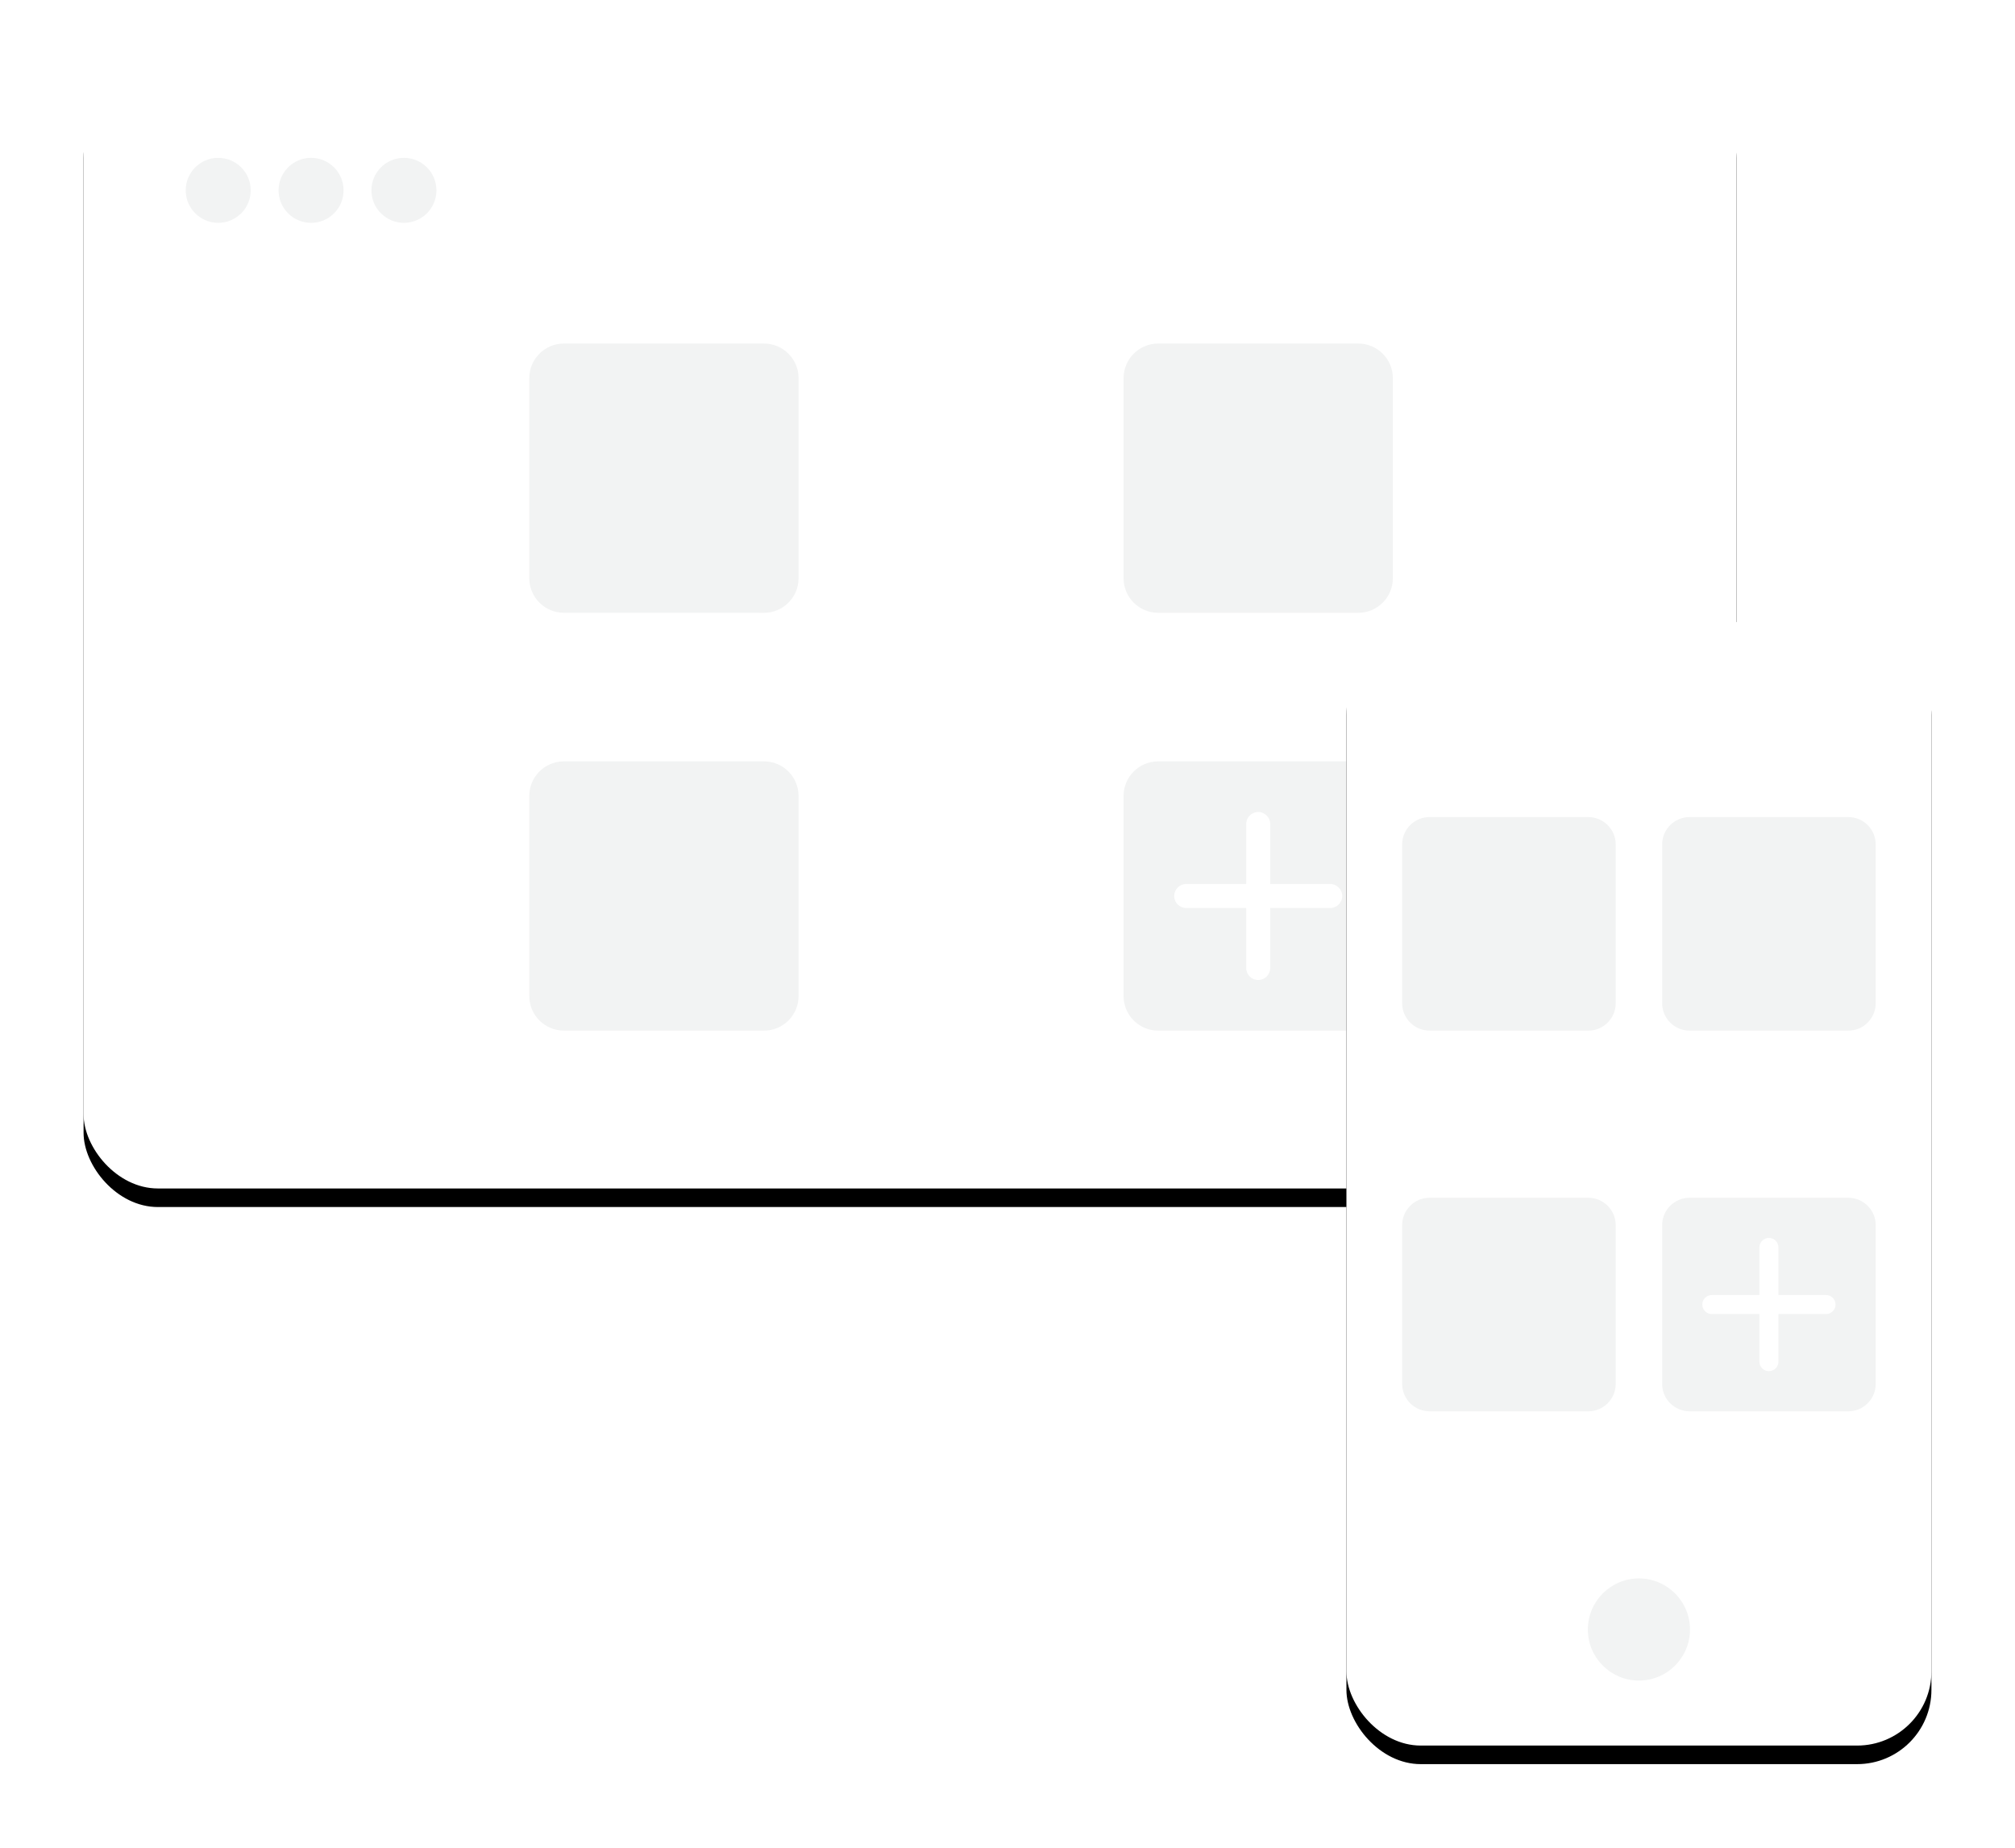 <?xml version="1.0" encoding="UTF-8"?>
<svg width="217px" height="199px" viewBox="0 0 217 199" version="1.1" xmlns="http://www.w3.org/2000/svg" xmlns:xlink="http://www.w3.org/1999/xlink">
    <title>Group 10</title>
    <defs>
        <rect id="path-1" x="0" y="0" width="178" height="121" rx="8"></rect>
        <filter x="-8.1%" y="-10.3%" width="116.3%" height="124.0%" filterUnits="objectBoundingBox" id="filter-2">
            <feOffset dx="0" dy="2" in="SourceAlpha" result="shadowOffsetOuter1"></feOffset>
            <feGaussianBlur stdDeviation="4.5" in="shadowOffsetOuter1" result="shadowBlurOuter1"></feGaussianBlur>
            <feColorMatrix values="0 0 0 0 0.506   0 0 0 0 0.506   0 0 0 0 0.506  0 0 0 1 0" type="matrix" in="shadowBlurOuter1"></feColorMatrix>
        </filter>
        <rect id="path-3" x="136" y="60" width="63" height="121" rx="8"></rect>
        <filter x="-23.0%" y="-10.3%" width="146.0%" height="124.0%" filterUnits="objectBoundingBox" id="filter-4">
            <feOffset dx="0" dy="2" in="SourceAlpha" result="shadowOffsetOuter1"></feOffset>
            <feGaussianBlur stdDeviation="4.5" in="shadowOffsetOuter1" result="shadowBlurOuter1"></feGaussianBlur>
            <feColorMatrix values="0 0 0 0 0.506   0 0 0 0 0.506   0 0 0 0 0.506  0 0 0 1 0" type="matrix" in="shadowBlurOuter1"></feColorMatrix>
        </filter>
    </defs>
    <g id="Dracarys" stroke="none" stroke-width="1" fill="none" fill-rule="evenodd">
        <g id="Amplify-Service-home-page" transform="translate(-751, -929)">
            <g id="Group-10" transform="translate(760, 936)">
                <g id="Rectangle">
                    <use fill="black" fill-opacity="1" filter="url(#filter-2)" xlink:href="#path-1"></use>
                    <use fill="#FFFFFF" fill-rule="evenodd" xlink:href="#path-1"></use>
                </g>
                <circle id="Oval" fill="#F2F3F3" cx="14.5" cy="13.5" r="3.5"></circle>
                <circle id="Oval-Copy-3" fill="#F2F3F3" cx="24.5" cy="13.5" r="3.5"></circle>
                <circle id="Oval-Copy-4" fill="#F2F3F3" cx="34.5" cy="13.5" r="3.5"></circle>
                <g id="Group-5" transform="translate(48, 30)" fill="#F2F3F3">
                    <path d="M25.275,0 L3.725,0 C1.669,0 0,1.672 0,3.725 L0,25.273 C0,27.328 1.672,28.998 3.725,28.998 L25.275,29 C27.331,29 29,27.328 29,25.275 L29,3.725 C29,1.672 27.328,0 25.275,0 L25.275,0 Z" id="Fill-1"></path>
                    <path d="M67.725,29 L89.275,29 C91.331,29 93,27.328 93,25.275 L93,3.725 C93,1.669 91.328,0 89.275,0 L67.725,0 C65.672,0 64,1.672 64,3.725 L64,25.273 C64,27.331 65.672,29 67.725,29 L67.725,29 Z" id="Fill-2"></path>
                    <path d="M25.275,45 L3.725,45 C1.669,45 0,46.671 0,48.724 L0,70.273 C0,72.329 1.672,73.998 3.725,73.998 L25.275,74 C27.331,74 29,72.329 29,70.276 L29,48.727 C29,46.671 27.328,45 25.275,45 L25.275,45 Z" id="Fill-3"></path>
                    <path d="M89.273,45 L67.725,45 C65.672,45 64,46.672 64,48.725 L64,70.275 C64,72.331 65.672,74 67.725,74 L89.275,74 C91.331,74 93,72.328 93,70.275 L93,48.727 C93,46.672 91.328,45 89.273,45 L89.273,45 Z M86.252,60.795 L79.792,60.795 L79.792,67.257 C79.792,67.971 79.214,68.549 78.5,68.549 C77.786,68.549 77.207,67.971 77.207,67.257 L77.207,60.795 L70.745,60.795 C70.031,60.795 69.453,60.214 69.453,59.502 C69.453,58.788 70.031,58.21 70.745,58.21 L77.207,58.21 L77.207,51.747 C77.207,51.034 77.786,50.455 78.5,50.455 C79.214,50.455 79.792,51.033 79.792,51.747 L79.792,58.21 L86.255,58.21 C86.969,58.21 87.547,58.788 87.547,59.502 C87.547,60.214 86.966,60.795 86.252,60.795 L86.252,60.795 Z" id="Fill-4"></path>
                </g>
                <g id="Rectangle">
                    <use fill="black" fill-opacity="1" filter="url(#filter-4)" xlink:href="#path-3"></use>
                    <use fill="#FFFFFF" fill-rule="evenodd" xlink:href="#path-3"></use>
                </g>
                <path d="M162.046,81 L144.954,81 C143.324,81 142,82.326 142,83.954 L142,101.044 C142,102.674 143.326,103.998 144.954,103.998 L162.046,104 C163.676,104 165,102.674 165,101.046 L165,83.954 C165,82.326 163.674,81 162.046,81 L162.046,81 Z" id="Fill-1" fill="#F2F3F3"></path>
                <path d="M172.954,104 L190.046,104 C191.676,104 193,102.674 193,101.046 L193,83.954 C193,82.324 191.674,81 190.046,81 L172.954,81 C171.326,81 170,82.326 170,83.954 L170,101.044 C170,102.676 171.326,104 172.954,104 L172.954,104 Z" id="Fill-2" fill="#F2F3F3"></path>
                <path d="M162.046,122 L144.954,122 C143.324,122 142,123.326 142,124.954 L142,142.044 C142,143.674 143.326,144.998 144.954,144.998 L162.046,145 C163.676,145 165,143.674 165,142.046 L165,124.956 C165,123.326 163.674,122 162.046,122 L162.046,122 Z" id="Fill-3" fill="#F2F3F3"></path>
                <path d="M190.044,122 L172.954,122 C171.326,122 170,123.326 170,124.954 L170,142.046 C170,143.676 171.326,145 172.954,145 L190.046,145 C191.676,145 193,143.674 193,142.046 L193,124.956 C193,123.326 191.674,122 190.044,122 L190.044,122 Z M187.648,134.527 L182.525,134.527 L182.525,139.652 C182.525,140.218 182.066,140.677 181.5,140.677 C180.934,140.677 180.475,140.218 180.475,139.652 L180.475,134.527 L175.35,134.527 C174.783,134.527 174.324,134.066 174.324,133.502 C174.324,132.936 174.783,132.477 175.35,132.477 L180.475,132.477 L180.475,127.351 C180.475,126.785 180.934,126.326 181.5,126.326 C182.066,126.326 182.525,126.785 182.525,127.351 L182.525,132.477 L187.65,132.477 C188.216,132.477 188.675,132.936 188.675,133.502 C188.675,134.066 188.214,134.527 187.648,134.527 L187.648,134.527 Z" id="Fill-4" fill="#F2F3F3"></path>
                <circle id="Oval" fill="#F2F3F3" cx="167.5" cy="168.5" r="5.5"></circle>
            </g>
        </g>
    </g>
</svg>